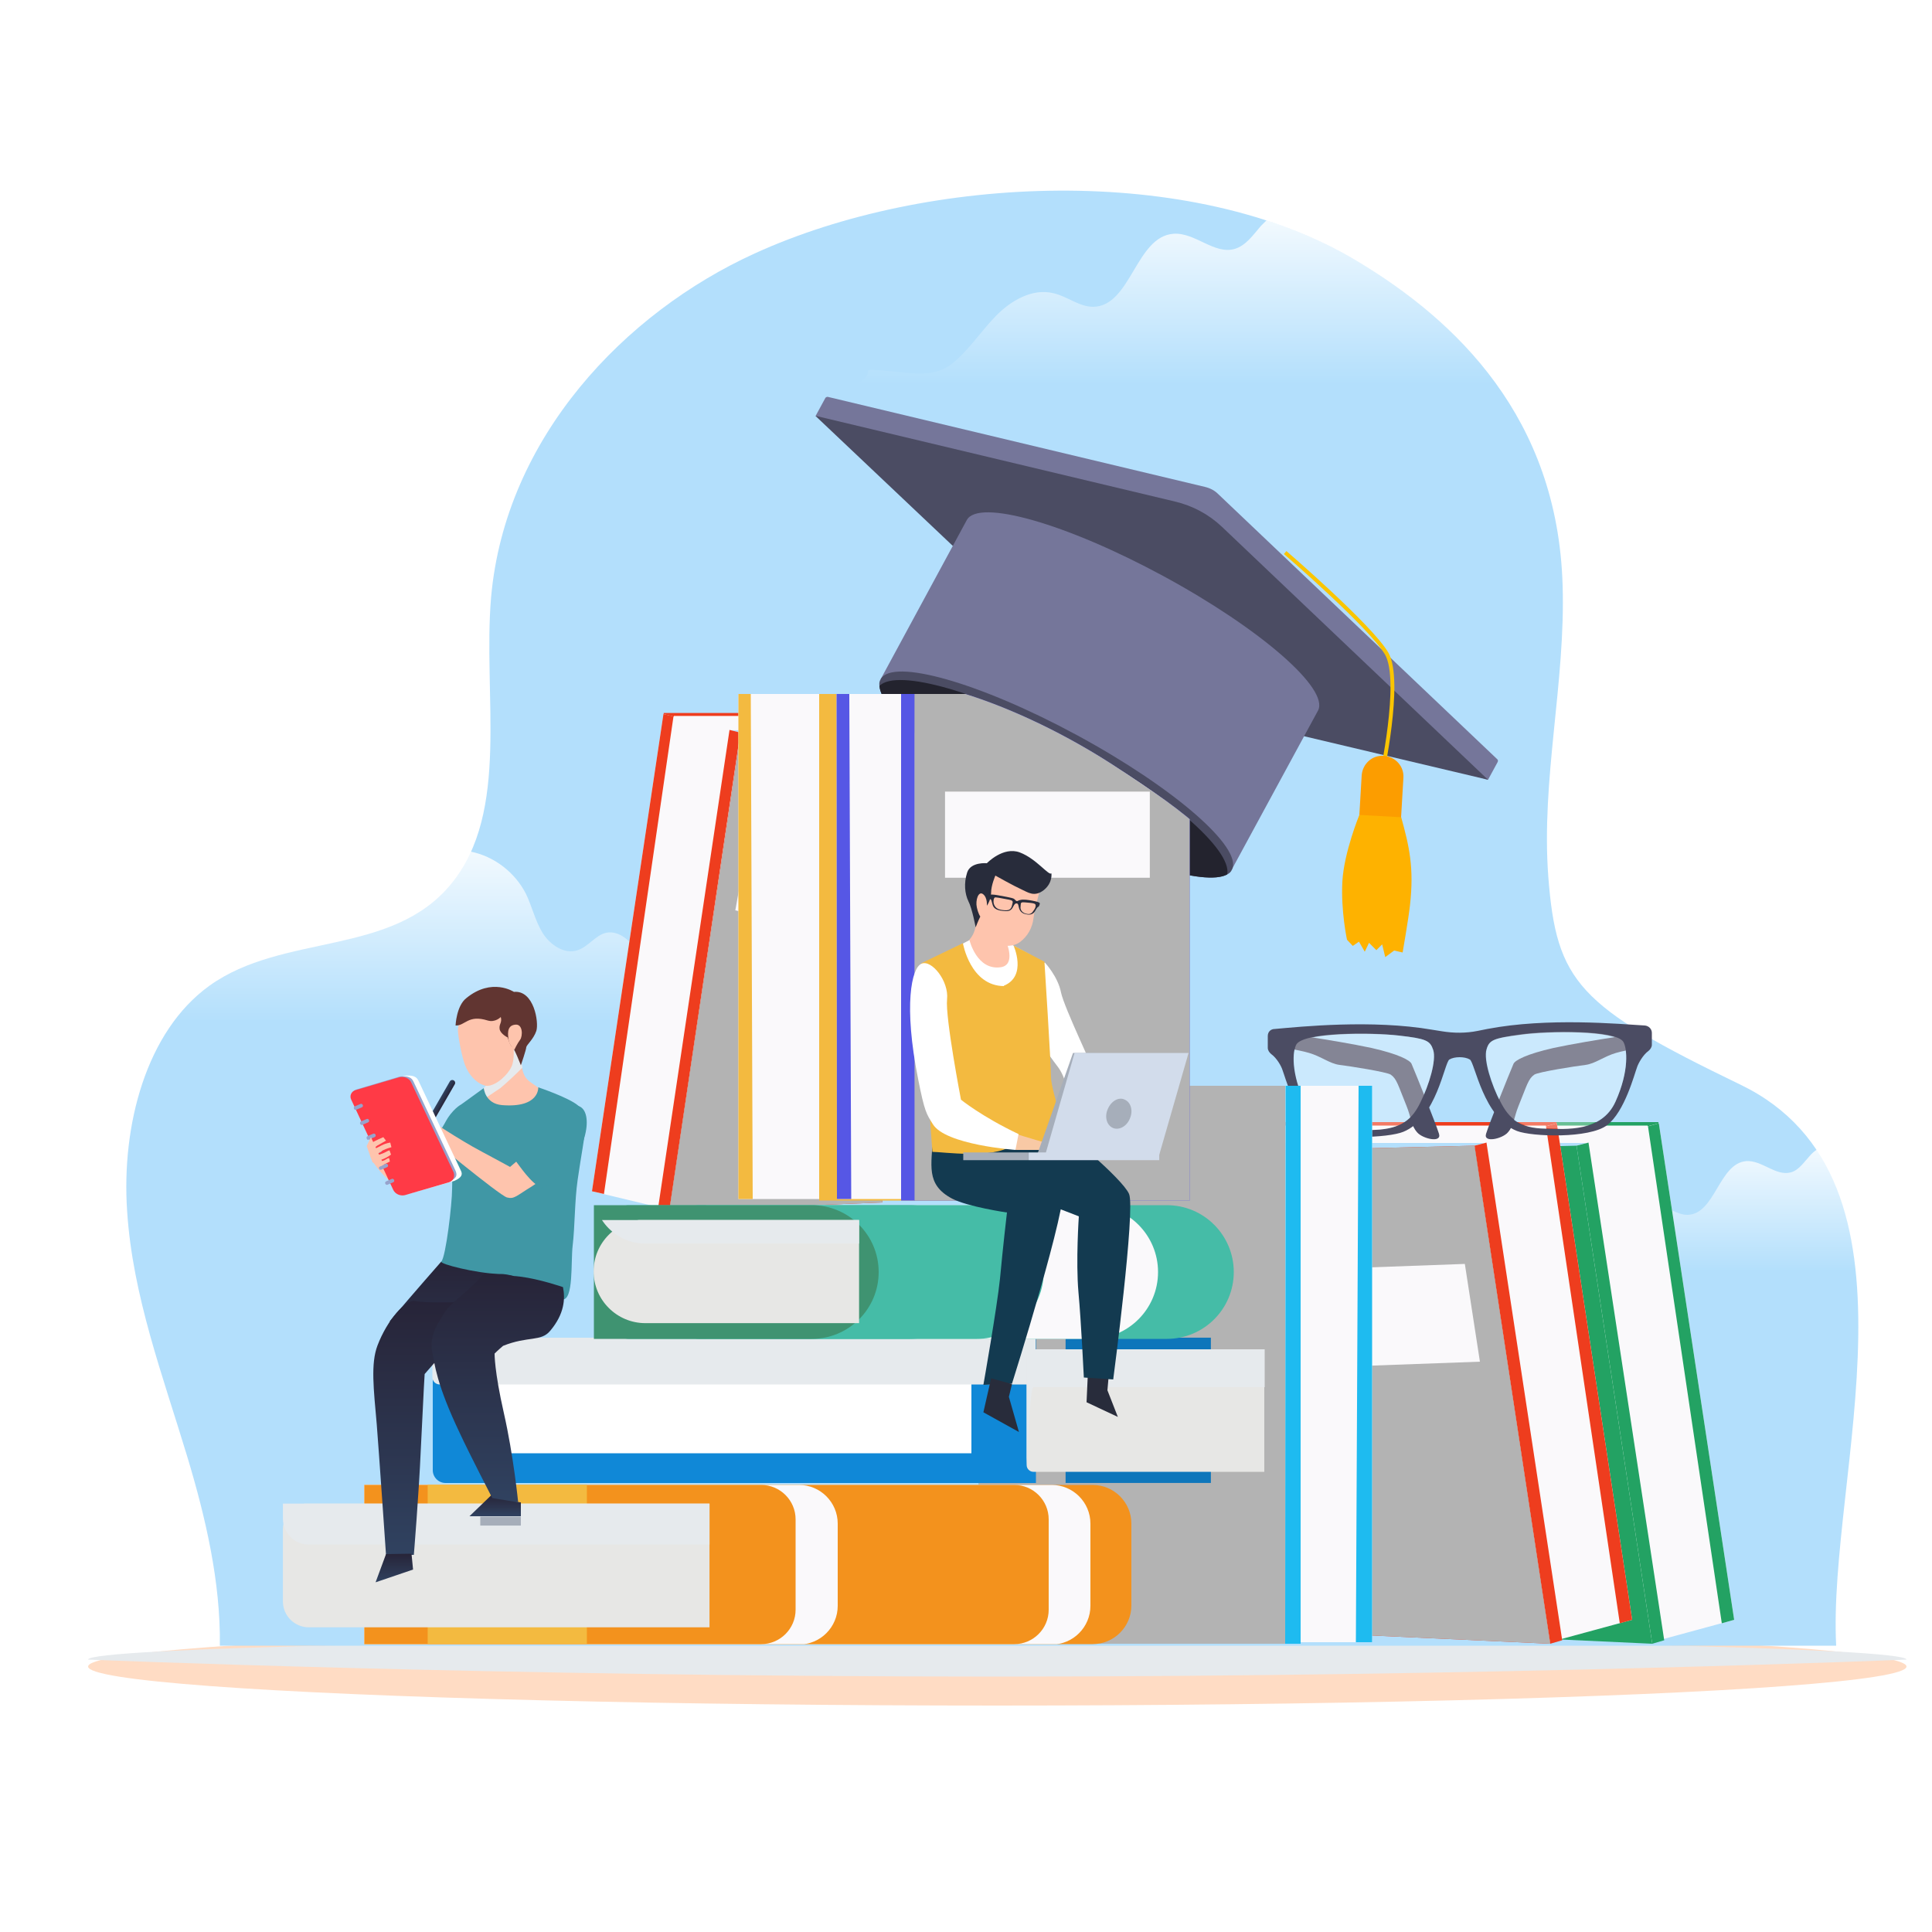 <?xml version="1.0" encoding="utf-8"?>
<!-- Generator: Adobe Illustrator 22.0.0, SVG Export Plug-In . SVG Version: 6.00 Build 0)  -->
<svg version="1.1" xmlns="http://www.w3.org/2000/svg" xmlns:xlink="http://www.w3.org/1999/xlink" x="0px" y="0px"
	 viewBox="0 0 500 500" style="enable-background:new 0 0 500 500;" xml:space="preserve">
<style type="text/css">
	.st0{fill:#FFFFFF;}
	.st1{fill:#FFDCC4;}
	.st2{fill:#E6EAED;}
	.st3{fill:#B3DFFC;}
	.st4{opacity:0.82;fill:url(#SVGID_1_);}
	.st5{opacity:0.82;fill:url(#SVGID_2_);}
	.st6{opacity:0.82;fill:url(#SVGID_3_);}
	.st7{fill:#23A263;}
	.st8{fill:#FAF9FB;}
	.st9{fill:#EE3D1E;}
	.st10{fill:#B3B3B3;}
	.st11{fill:#4B4C63;}
	.st12{opacity:0.32;fill:#FFFFFF;}
	.st13{fill:#1EBBF0;}
	.st14{clip-path:url(#SVGID_5_);fill:#F3921D;}
	.st15{clip-path:url(#SVGID_5_);fill:#FAF9FB;}
	.st16{clip-path:url(#SVGID_7_);fill:#F3BA40;}
	.st17{clip-path:url(#SVGID_9_);fill:#E7E7E5;}
	.st18{clip-path:url(#SVGID_9_);fill:#E6EAED;}
	.st19{fill:#1088D7;}
	.st20{clip-path:url(#SVGID_11_);fill:#0E76BB;}
	.st21{clip-path:url(#SVGID_13_);fill:#E7E7E5;}
	.st22{clip-path:url(#SVGID_13_);fill:#E6EAED;}
	.st23{fill:url(#SVGID_14_);}
	.st24{fill:#FEC4AD;}
	.st25{fill:#4097A5;}
	.st26{fill:url(#SVGID_15_);}
	.st27{fill:url(#SVGID_16_);}
	.st28{fill:url(#SVGID_17_);}
	.st29{fill:url(#SVGID_18_);}
	.st30{fill:url(#SVGID_19_);}
	.st31{fill:#97A3CC;}
	.st32{fill:#FF3A46;}
	.st33{fill:#A6AEBA;}
	.st34{fill:#613531;}
	.st35{fill:#F3BA40;}
	.st36{fill:#75769A;}
	.st37{fill:#23232E;}
	.st38{fill:#FEB200;}
	.st39{fill:none;stroke:#FAC500;stroke-miterlimit:10;}
	.st40{fill:#FC9D00;}
	.st41{clip-path:url(#SVGID_21_);}
	.st42{fill:#5657E5;}
	.st43{fill:#45BCA7;}
	.st44{clip-path:url(#SVGID_23_);fill:#3F9371;}
	.st45{clip-path:url(#SVGID_25_);fill:#E7E7E5;}
	.st46{clip-path:url(#SVGID_25_);fill:#E6EAED;}
	.st47{fill:#282C3B;}
	.st48{fill:#133A50;}
	.st49{fill:#F8C9A5;}
	.st50{fill:#D2DCEB;}
	.st51{display:none;}
	.st52{display:inline;}
	.st53{fill:#2A2A2A;}
</style>
<g id="BACKGROUND">
	<g>
		<rect class="st0" width="500" height="500"/>
		<g>
			<g>
				<ellipse class="st1" cx="258.1" cy="431.3" rx="235.3" ry="10.1"/>
				<path class="st2" d="M22.8,429.5c0,0,105.4,4.4,235.3,4.4s235.3-4.4,235.3-4.4c0-3-105.4-5.4-235.3-5.4S22.8,426.5,22.8,429.5z"
					/>
			</g>
			<g>
				<path class="st3" d="M56.9,425.8c0.2-16.4-3.7-33.1-8.4-48.7c-6.3-20.9-14.2-41.7-15.6-63.7c-1.5-22.1,4.9-46.5,21.3-58.3
					c19.1-13.7,47.2-7.5,62.6-26.4c15.3-18.7,8.1-48.7,10.3-74.2c3.7-41.3,34.6-73.6,68.2-88.9c44.6-20.4,113.2-23.6,155.8,1.9
					c25.9,15.5,52,40.6,53.3,83.9c0.8,25.2-5.6,50.3-3.7,75.5c2.1,27.3,7.7,33.5,49.7,53.8c50.6,24.4,22.5,101.5,24.8,145.2H56.9z"
					/>
				<g>
					<g>
						<linearGradient id="SVGID_1_" gradientUnits="userSpaceOnUse" x1="304.455" y1="99.47" x2="304.455" y2="57">
							<stop  offset="0" style="stop-color:#FFFFFF;stop-opacity:0"/>
							<stop  offset="0.141" style="stop-color:#FFFFFF;stop-opacity:0.141"/>
							<stop  offset="0.995" style="stop-color:#FFFFFF"/>
						</linearGradient>
						<path class="st4" d="M387.3,99.5H221.6c6.6-3.8-1.5-4.3,9.1-3.4c5.6,0.5,11.1,1.6,15.6-1.9c4.4-3.5,7.5-8.4,11.4-12.4
							c3.9-4,9.5-7.3,15-5.9c3.5,0.8,6.6,3.5,10.2,3.5c9.8-0.1,11-18.2,20.8-18.9c5.6-0.4,10.6,5.5,15.9,3.9
							c2.9-0.9,4.7-3.6,6.7-5.9c0.5-0.5,1-1,1.5-1.5c8.3,2.7,16.2,6.2,23.3,10.4C364.2,75.3,377.4,85.6,387.3,99.5z"/>
						<linearGradient id="SVGID_2_" gradientUnits="userSpaceOnUse" x1="435.945" y1="329.11" x2="435.945" y2="297.46">
							<stop  offset="0" style="stop-color:#FFFFFF;stop-opacity:0"/>
							<stop  offset="0.141" style="stop-color:#FFFFFF;stop-opacity:0.141"/>
							<stop  offset="0.995" style="stop-color:#FFFFFF"/>
						</linearGradient>
						<path class="st5" d="M480.3,329.1h-88.6c4.8-2.8-1.1-3.2,6.7-2.5c4.1,0.3,8.2,1.2,11.4-1.4c3.2-2.5,5.5-6.1,8.4-9.1
							c2.9-2.9,7-5.3,11-4.3c2.6,0.6,4.8,2.6,7.5,2.6c7.2-0.1,8.1-13.3,15.2-13.9c4.1-0.3,7.7,4,11.6,2.9c2.1-0.6,3.4-2.7,4.9-4.3
							c0.5-0.6,1.1-1.1,1.8-1.6C476.1,306.4,479.1,317.3,480.3,329.1z"/>
						<linearGradient id="SVGID_3_" gradientUnits="userSpaceOnUse" x1="128.1" y1="264.72" x2="128.1" y2="220.45">
							<stop  offset="0" style="stop-color:#FFFFFF;stop-opacity:0"/>
							<stop  offset="0.141" style="stop-color:#FFFFFF;stop-opacity:0.141"/>
							<stop  offset="0.995" style="stop-color:#FFFFFF"/>
						</linearGradient>
						<path class="st6" d="M211.1,264.7c-3.4-0.2-6.7-0.7-10.1-0.7H45.1c9.7-15.8,31.8-18.1,31.8-18.1c14.7-3.4,29.9-5.1,39.8-17.3
							c2.1-2.6,3.7-5.3,5.1-8.2c6.1,1.2,11.5,5.4,14.3,10.9c1.6,3.3,2.4,7,4.3,10.1c1.9,3.1,5.7,5.7,9.1,4.5
							c2.8-0.9,4.6-3.9,7.4-4.5c3.5-0.7,6.6,2.4,8.5,5.5c1.9,3.1,3.8,6.6,7.3,7.5c2.5,0.6,5-0.4,7.6-0.9
							C191.3,251.3,201.9,258.2,211.1,264.7z"/>
					</g>
				</g>
			</g>
		</g>
	</g>
</g>
<g id="OBJECTS">
	<g>
		<g>
			<rect x="355.9" y="290.4" class="st7" width="73.3" height="4.5"/>
			<rect x="353.1" y="291.3" class="st8" width="73.3" height="4.5"/>
			<polygon class="st8" points="408,296.5 427.1,425.1 448.8,419.2 429.3,290.7 			"/>
			<polygon class="st7" points="411.1,295.7 408,296.5 427.6,425.4 430.7,424.5 			"/>
			<polygon class="st7" points="426.5,291.5 445.6,420.1 448.8,419.2 429.3,290.7 			"/>
			<polygon class="st7" points="408,296.5 345.9,298 369.1,422.7 427.6,425.4 			"/>
			<polygon class="st8" points="362.7,354.1 358.9,328.8 405.5,327.1 409.4,352.4 			"/>
		</g>
		<g>
			<rect x="329.5" y="290.4" class="st9" width="73.3" height="4.5"/>
			<rect x="326.8" y="291.3" class="st8" width="73.3" height="4.5"/>
			<polygon class="st8" points="381.6,296.5 400.7,425.1 422.4,419.2 402.9,290.7 			"/>
			<polygon class="st9" points="384.7,295.7 381.6,296.5 401.2,425.4 404.3,424.5 			"/>
			<polygon class="st9" points="400.1,291.5 419.2,420.1 422.4,419.2 402.9,290.7 			"/>
			<polygon class="st9" points="381.6,296.5 319.5,298 342.7,422.7 401.2,425.4 			"/>
			<polygon class="st10" points="381.6,296.5 319.5,298 342.7,422.7 401.2,425.4 			"/>
			<polygon class="st8" points="336.3,354.1 332.5,328.8 379.1,327.1 383,352.4 			"/>
		</g>
		<g>
			<g>
				<path class="st11" d="M391.7,275.3c-1.2,2.8-6.3,15.5-7.1,18.1c-0.8,2.5,4.2,1.3,5.6-0.3c1.7-1.9,1.5-3.7,2.8-6.9
					c2.2-5.4,2.5-7,4.1-8.1c1.1-0.7,10.7-2.2,13.2-2.5c2.5-0.3,4.8-2.2,7.9-3.1c3-0.9,8.9-1.7,8.9-1.7l-0.3-3.7c0,0-14.8,2-24.7,4.1
					C395,272.8,392.1,274.4,391.7,275.3z"/>
			</g>
			<g>
				<path class="st11" d="M365.3,275.3c1.2,2.8,6.3,15.5,7.1,18.1c0.8,2.5-4.2,1.3-5.6-0.3c-1.7-1.9-1.5-3.7-2.8-6.9
					c-2.2-5.4-2.5-7-4.1-8.1c-1.1-0.7-10.7-2.2-13.2-2.5c-2.5-0.3-4.8-2.2-7.9-3.1c-3-0.9-8.9-1.7-8.9-1.7l0.3-3.7
					c0,0,14.8,2,24.7,4.1C362,272.8,364.9,274.4,365.3,275.3z"/>
			</g>
			<g>
				<path class="st11" d="M328.1,268.1l0,3.1c0,0.6,0.4,1.2,0.9,1.6c1.4,1,2.6,3.1,2.9,4.1c0.7,1.8,3.3,11.5,8,14.9
					c4.7,3.4,19.5,2.7,23.3,1.1c8.6-3.5,10.6-17.9,11.9-18.7c1.3-0.8,4-0.8,5.3,0c1.3,0.8,3.5,15.1,12.2,18.5
					c3.9,1.5,18.7,2,23.3-1.5c4.6-3.5,7.1-13.3,7.8-15.1c0.3-0.9,1.5-3.1,2.9-4.1c0.5-0.4,0.9-1,0.9-1.6l0-3.1c0-1-0.8-1.8-1.8-1.9
					c-6.7-0.4-25.2-2.1-40.8,0.9c-0.8,0.2-1.7,0.3-2.5,0.5c-3,0.6-6.1,0.6-9.2,0.1c-0.8-0.1-1.7-0.3-2.5-0.4
					c-15.6-2.7-34.1-0.8-40.8-0.2C328.8,266.3,328.1,267.1,328.1,268.1z M384.7,271.6c0.7-2.4,1.7-2.9,8.8-3.8
					c7.1-1,24.6-1.2,26.6,1.9c1,1.6,1.6,7.4-2,15.4c-3.6,8-12.9,7.1-18.1,7c-6.7-0.1-9.5-2.5-11.7-6.9
					C386,280.8,383.9,274.3,384.7,271.6z M335.5,270.3c1.9-3.1,19.4-3.1,26.5-2.3c7.1,0.8,8.1,1.3,8.9,3.7c0.9,2.7-1.1,9.2-3.3,13.6
					c-2.1,4.4-5,6.8-11.6,7.1c-5.2,0.2-14.5,1.2-18.2-6.8C334,277.7,334.5,271.9,335.5,270.3z"/>
				<path class="st12" d="M362,268c7.1,0.8,8.1,1.3,8.9,3.7c0.9,2.7-1.1,9.2-3.3,13.6c-2.1,4.4-5,6.8-11.6,7.1
					c-5.2,0.2-14.5,1.2-18.2-6.8c-3.7-7.9-3.2-13.8-2.3-15.3C337.4,267.1,354.9,267.1,362,268z"/>
				<path class="st12" d="M393.5,267.7c7.1-1,24.6-1.2,26.6,1.9c1,1.6,1.6,7.4-2,15.4c-3.6,8-12.9,7.1-18.1,7
					c-6.7-0.1-9.5-2.5-11.7-6.9c-2.2-4.4-4.3-10.9-3.5-13.6C385.4,269.2,386.4,268.7,393.5,267.7z"/>
			</g>
		</g>
		<g>
			<g>
				<g>
					<polygon class="st8" points="332.7,281 332,425 355.1,425 355.1,281 					"/>
					<polygon class="st13" points="336.6,281 332.7,281 332.6,425.4 336.6,425.4 					"/>
					<polygon class="st13" points="351.6,281 350.9,425 355.1,425 355.1,281 					"/>
					<rect x="253.3" y="281" class="st13" width="79.3" height="144.4"/>
					<rect x="253.3" y="281" class="st10" width="79.3" height="144.4"/>
					
						<rect x="234.1" y="325.4" transform="matrix(-1.836970e-16 1 -1 -1.836970e-16 648.614 61.22)" class="st10" width="119.1" height="59.1"/>
				</g>
			</g>
		</g>
	</g>
	<g>
		<g>
			<defs>
				<path id="SVGID_4_" d="M94.3,425.5v-41.2h188.5c5.5,0,10,4.5,10,10v21.2c0,5.5-4.5,10-10,10H94.3z"/>
			</defs>
			<clipPath id="SVGID_5_">
				<use xlink:href="#SVGID_4_"  style="overflow:visible;"/>
			</clipPath>
			<path class="st14" d="M94.3,425.5v-41.2h190.7c4.4,0,7.9,3.5,7.9,7.9v25.4c0,4.4-3.5,7.9-7.9,7.9H94.3z"/>
			<path class="st15" d="M83.6,425.5v-41.2h188.6c5.5,0,10,4.5,10,10v21.3c0,5.5-4.5,10-10,10H83.6z"/>
			<path class="st14" d="M72.9,425.5v-41.2h189.6c4.9,0,8.9,4,8.9,8.9v23.4c0,4.9-4,8.9-8.9,8.9H72.9z"/>
			<path class="st15" d="M44.8,425.5v-41.2h162c5.5,0,10,4.5,10,10v21.3c0,5.5-4.5,10-10,10H44.8z"/>
			<path class="st14" d="M34,425.5v-41.2h163c4.9,0,8.9,4,8.9,8.9v23.4c0,4.9-4,8.9-8.9,8.9H34z"/>
		</g>
		<g>
			<defs>
				<path id="SVGID_6_" d="M73.3,425.5v-41.2h106c5.5,0,10,4.5,10,10v21.2c0,5.5-4.5,10-10,10H73.3z"/>
			</defs>
			<clipPath id="SVGID_7_">
				<use xlink:href="#SVGID_6_"  style="overflow:visible;"/>
			</clipPath>
			
				<rect x="110.7" y="346.9" transform="matrix(-1.836970e-16 1 -1 -1.836970e-16 536.182 273.549)" class="st16" width="41.2" height="116"/>
		</g>
		<g>
			<defs>
				<path id="SVGID_8_" d="M73.3,389.1h103.7c3.7,0,6.7,3,6.7,6.7v18.7c0,3.7-3,6.7-6.7,6.7H73.3V389.1z"/>
			</defs>
			<clipPath id="SVGID_9_">
				<use xlink:href="#SVGID_8_"  style="overflow:visible;"/>
			</clipPath>
			
				<rect x="73.3" y="389.1" transform="matrix(-1 -1.224647e-16 1.224647e-16 -1 256.919 810.248)" class="st17" width="110.4" height="32"/>
			
				<rect x="73.3" y="389.1" transform="matrix(-1 -1.224647e-16 1.224647e-16 -1 256.919 788.833)" class="st18" width="110.4" height="10.6"/>
		</g>
	</g>
	<g>
		<path class="st19" d="M268.1,383.8H115.3c-1.8,0-3.3-1.5-3.3-3.3v-31c0-1.8,1.5-3.3,3.3-3.3h152.8V383.8z"/>
		<path class="st0" d="M251.4,376.1H130.8c-1.2,0-2.2-1-2.2-2.2v-15.9c0-1.2,1-2.2,2.2-2.2h120.6V376.1z"/>
		<path class="st2" d="M268.1,358.3H113.8c-1,0-1.9-0.8-1.9-1.9v-8.3c0-1,0.8-1.9,1.9-1.9h154.2V358.3z"/>
		<g>
			<defs>
				<path id="SVGID_10_" d="M327.2,383.8v-37.6h-61.8c-2,0-3.6,1.6-3.6,3.6v30.4c0,2,1.6,3.6,3.6,3.6H327.2z"/>
			</defs>
			<clipPath id="SVGID_11_">
				<use xlink:href="#SVGID_10_"  style="overflow:visible;"/>
			</clipPath>
			
				<rect x="275.7" y="332.3" transform="matrix(-1.836970e-16 1 -1 -1.836970e-16 659.574 70.493)" class="st20" width="37.6" height="65.4"/>
		</g>
		<g>
			<defs>
				<path id="SVGID_12_" d="M327.3,349.2h-59.9c-0.9,0-1.7,0.8-1.7,1.7v28.3c0,0.9,0.8,1.7,1.7,1.7h59.9V349.2z"/>
			</defs>
			<clipPath id="SVGID_13_">
				<use xlink:href="#SVGID_12_"  style="overflow:visible;"/>
			</clipPath>
			<rect x="265.7" y="349.2" class="st21" width="61.5" height="31.7"/>
			<path class="st22" d="M327.3,349.2h-59.9c-0.9,0-1.7,0.8-1.7,1.7v28.3c0,0.9,0.8-20.2,1.7-20.2h59.9V349.2z"/>
		</g>
	</g>
	<g>
		
			<linearGradient id="SVGID_14_" gradientUnits="userSpaceOnUse" x1="398.381" y1="326.521" x2="398.381" y2="369.471" gradientTransform="matrix(-1 0 0 1 516.205 0)">
			<stop  offset="0" style="stop-color:#272438"/>
			<stop  offset="1" style="stop-color:#304260"/>
		</linearGradient>
		<path class="st23" d="M114.2,326.5c0,0-7.4,8.4-13.3,15.4l3.2,27.6c0,0,0.5-12,9.3-18.2c8.8-6.2,21.4-23.7,21.4-23.7L114.2,326.5z
			"/>
		<path class="st24" d="M115.6,302.4c0,0-6.9,3.8-8.3,4.3c-1.4,0.4-3,1-4.9,0c-1.9-1-6-5.2-6.7-7.9l3.9-2.1l6.1,5.3l7.2-3.6
			L115.6,302.4z"/>
		<path class="st25" d="M127.3,289l-7.9-3.2c0,0-2.4,1.2-4.3,4.9c-2,3.7-5.6,7.6-5.6,7.6l6.5,7.6c0,0,4.5-4.6,6.8-8.6
			C125,293.5,127.3,289,127.3,289z"/>
		
			<linearGradient id="SVGID_15_" gradientUnits="userSpaceOnUse" x1="402.274" y1="277.114" x2="403.733" y2="277.114" gradientTransform="matrix(-0.866 -0.5 -0.5 0.866 600.669 248.684)">
			<stop  offset="0" style="stop-color:#272438"/>
			<stop  offset="1" style="stop-color:#304260"/>
		</linearGradient>
		<path class="st26" d="M108.1,294.3l1.3,0.7l8.3-14.4c0.2-0.3,0.1-0.8-0.3-1l0,0c-0.3-0.2-0.8-0.1-1,0.3L108.1,294.3z"/>
		<path class="st24" d="M134.2,270.5c0,0,0.5,3.9,0.9,5.9c0.4,2,1.1,2.7,1.6,3.2c0.5,0.5,6,4.2,6,4.2s-12,22.3-15.4,10.7
			c-1.1-3.7-5.5-9.7-5.5-9.7s4.2-3.3,4.8-4.9c0.6-1.7,1-6.4,1-6.4L134.2,270.5z"/>
		<path class="st2" d="M129.5,281.6c-0.6,0.4-1.2,0.8-1.8,1.2c-1,0.7-2.1,1.4-3.1,2c-0.6,0.4-1.3,0.7-1.9,1.1
			c-0.5-0.8-0.9-1.3-0.9-1.3s4.2-3.3,4.8-4.9c0.6-1.7,1-6.4,1-6.4l6.7-2.9c0,0,0.5,3.9,0.9,5.9c0,0,0,0,0,0
			C133.3,278.2,131.5,279.9,129.5,281.6z"/>
		<g>
			
				<linearGradient id="SVGID_16_" gradientUnits="userSpaceOnUse" x1="404.863" y1="336.629" x2="404.863" y2="402.312" gradientTransform="matrix(-1 0 0 1 516.205 0)">
				<stop  offset="0" style="stop-color:#272438"/>
				<stop  offset="1" style="stop-color:#304260"/>
			</linearGradient>
			<path class="st27" d="M107.4,336.7c-2.4-0.5-7.2,4.9-9.7,11.5c-1.8,4.7-1,11.3-0.2,20.4c0.5,6.2,2.4,33.8,2.4,33.8h7.2
				c0,0,1.3-15.7,1.8-27.2c0.8-16.9,1-19.6,1-19.6l16.4-18.8C126.1,336.7,111.1,337.5,107.4,336.7z"/>
			<path class="st25" d="M129.1,329.7c-6-0.2-15.4-2.6-14.9-3.2c1.2-1.2,2.8-15.1,2.8-18.7c0.1-10.1,2.4-22,2.4-22l5.8-4.2
				c0,0,0.3,4,4.7,4.4c9.8,0.8,9.4-4.6,9.4-4.6s7.8,2.6,10.3,4.7c3.3,2.7,1.8,6-0.1,19.2c-0.8,5.5-0.7,12.1-1.3,17.1
				c-0.5,4.1,0.3,14.2-2.7,13.9C140.6,334.4,134.7,329.5,129.1,329.7z"/>
			
				<linearGradient id="SVGID_17_" gradientUnits="userSpaceOnUse" x1="388.089" y1="386.844" x2="388.089" y2="392.444" gradientTransform="matrix(-1 0 0 1 516.205 0)">
				<stop  offset="0" style="stop-color:#272438"/>
				<stop  offset="1" style="stop-color:#304260"/>
			</linearGradient>
			<path class="st28" d="M127.2,386.9c1.3-0.3,3.8,0.3,5,1.1c1.2,0.8,2.6,0.8,2.6,0.8v3.6h-13.3L127.2,386.9z"/>
			
				<linearGradient id="SVGID_18_" gradientUnits="userSpaceOnUse" x1="414.135" y1="402.06" x2="414.135" y2="409.547" gradientTransform="matrix(-1 0 0 1 516.205 0)">
				<stop  offset="0" style="stop-color:#272438"/>
				<stop  offset="1" style="stop-color:#304260"/>
			</linearGradient>
			<polygon class="st29" points="99.9,402.2 106.5,402.1 106.9,406.2 97.2,409.5 			"/>
		</g>
		<path class="st24" d="M147.4,299.6c0,0-6.9,5.6-9.7,7.4c-4.1,2.5-4.6,3.4-6.5,2.9c-1.9-0.5-21.5-16.7-21.5-16.7l1-3.7
			c0,0,8.2,5.5,13.9,8.5c3.2,1.7,7.4,4,7.4,4l7.3-6.2L147.4,299.6z"/>
		<path class="st25" d="M132.9,299.7c0,0,10-9.8,11.3-11c6.6-6.2,9.6-0.2,6.3,7.8c-1,2.5-5.4,8.4-10.1,11
			C137.5,306.5,134.4,301.6,132.9,299.7z"/>
		
			<linearGradient id="SVGID_19_" gradientUnits="userSpaceOnUse" x1="387.308" y1="329.607" x2="387.308" y2="388.857" gradientTransform="matrix(-1 0 0 1 516.205 0)">
			<stop  offset="0" style="stop-color:#272438"/>
			<stop  offset="1" style="stop-color:#304260"/>
		</linearGradient>
		<path class="st30" d="M114.3,341c1.9-4,6-5.7,11-11.4c0,0,3.5,0.1,9.4,0.8c4.9,0.6,11,2.7,11,2.7c0.6,3,0.4,6.9-3.3,11.3
			c-2.4,2.9-5.7,1.3-12.2,3.9c-1.3,1.1-2.2,2-2.2,2s-0.1,4.4,2.4,15.4c2.5,11,3.7,23.1,3.7,23.1l-6.7-1.1c0,0-6.1-11.8-8.4-16.8
			c-6.1-12.8-6.5-17.8-7.2-21.4C111.3,346.3,112.6,343.4,114.3,341z"/>
		<g>
			<path id="XMLID_1_" class="st0" d="M117.6,305.6l-11.2,3.2c-1.2,0.3-2.5-0.3-3-1.3l-10.9-23.3c-0.5-1,0-2.2,1.2-2.5l11.1-3.3
				c2-0.2,3,0.2,3.5,1.3l10.9,23.1C119.8,303.9,119.6,304.7,117.6,305.6z"/>
			<path id="XMLID_4_" class="st31" d="M116.3,305.8l-11.2,3.2c-1.2,0.3-2.5-0.3-3-1.3l-10.9-23.3c-0.5-1,0-2.2,1.2-2.5l11.1-3.3
				c2-0.2,3,0.2,3.5,1.3l10.9,23.1C118.4,304.2,118.2,304.9,116.3,305.8z"/>
			<path id="XMLID_3_" class="st32" d="M116.1,306l-11.3,3.3c-1.2,0.3-2.5-0.3-3-1.3l-10.9-23.4c-0.5-1,0-2.2,1.2-2.5l11.2-3.3
				c1.2-0.3,2.6,0.2,3.1,1.3l11,23.3C117.8,304.5,117.3,305.7,116.1,306z"/>
			<g>
				<path class="st31" d="M92.2,287.2l1.4-0.6c0.3-0.1,0.4-0.4,0.3-0.6l0,0c-0.1-0.3-0.4-0.4-0.6-0.3l-1.4,0.6
					c-0.3,0.1-0.4,0.4-0.3,0.6l0,0C91.7,287.2,92,287.3,92.2,287.2z"/>
				<path class="st31" d="M93.8,291.1l1.4-0.6c0.3-0.1,0.4-0.4,0.3-0.6l0,0c-0.1-0.3-0.4-0.4-0.6-0.3l-1.4,0.6
					c-0.3,0.1-0.4,0.4-0.3,0.6l0,0C93.3,291.1,93.6,291.2,93.8,291.1z"/>
				<path class="st31" d="M95.5,294.9l1.4-0.6c0.3-0.1,0.4-0.4,0.3-0.6l0,0c-0.1-0.3-0.4-0.4-0.6-0.3l-1.4,0.6
					c-0.3,0.1-0.4,0.4-0.3,0.6l0,0C94.9,294.9,95.2,295.1,95.5,294.9z"/>
				<path class="st31" d="M97.1,298.8l1.4-0.6c0.3-0.1,0.4-0.4,0.3-0.6l0,0c-0.1-0.3-0.4-0.4-0.6-0.3l-1.4,0.6
					c-0.3,0.1-0.4,0.4-0.3,0.6l0,0C96.5,298.8,96.8,298.9,97.1,298.8z"/>
				<path class="st31" d="M98.7,302.7l1.4-0.6c0.3-0.1,0.4-0.4,0.3-0.6l0,0c-0.1-0.3-0.4-0.4-0.6-0.3l-1.4,0.6
					c-0.3,0.1-0.4,0.4-0.3,0.6l0,0C98.1,302.7,98.4,302.8,98.7,302.7z"/>
				<path class="st31" d="M100.3,306.6l1.4-0.6c0.3-0.1,0.4-0.4,0.3-0.6l0,0c-0.1-0.3-0.4-0.4-0.6-0.3l-1.4,0.6
					c-0.3,0.1-0.4,0.4-0.3,0.6l0,0C99.8,306.6,100.1,306.7,100.3,306.6z"/>
			</g>
		</g>
		<g>
			<path class="st24" d="M97,299c-0.2-0.5-0.4-0.9-0.6-1.4c0.7-0.3,1.8-0.9,2.4-1.2c1.2-0.6,2.2-0.7,2.2-0.7l0.3,1.2
				c0,0-1.2,0.3-2.2,0.8C98.5,298.1,97.6,298.6,97,299z"/>
			<path class="st24" d="M96.4,297.4c-0.2-0.5-0.4-1-0.6-1.4c1.4-0.9,3.4-1.7,3.4-1.7l0.7,0.9c0,0-1.6,0.9-2.3,1.3
				C97.2,296.8,96.8,297.2,96.4,297.4z"/>
			<path class="st24" d="M97.7,300.5c-0.2-0.4-0.4-0.9-0.6-1.3c0.8-0.3,2.1-0.7,2.6-1c0.7-0.4,1.1-0.5,1.1-0.5l0.4,1.1
				c0,0-1,0.8-2.4,1.3C98.4,300.2,98,300.3,97.7,300.5z"/>
			<path class="st24" d="M97.8,300.7c0.7-0.1,1.6-0.3,2-0.6c0.6-0.4,0.9-0.4,0.9-0.4l0.2,0.9c0,0-1.2,0.6-2.6,1.3
				C98.1,301.5,98,301.1,97.8,300.7z"/>
			<polygon class="st24" points="99.3,301.4 98.3,301.9 96.4,300.8 94.9,296.6 96,294.3 			"/>
		</g>
		
			<rect x="124.2" y="392.4" transform="matrix(-1 -1.224647e-16 1.224647e-16 -1 258.997 787.218)" class="st33" width="10.5" height="2.3"/>
		<path class="st24" d="M118.5,266.6c0.1,2.2,1.1,7,1.8,8.9c1,2.7,2.9,4.7,5,5.4c2.1,0.7,5.3-1.9,6.6-4c1.4-2,1-4.6,1-7.1
			c0-2.5-1-4.9-1-4.9s0.2-4.1-2.1-5.3C121.1,255.2,118.5,264.5,118.5,266.6z"/>
		<path class="st34" d="M117.9,265.4c2.5,0.1,3.2-2.9,8.3-1.3c2,0.6,3.4-0.9,3.4-0.9c0.4,1.5-0.5,1.8-0.3,3.1
			c0.2,1.3,2.1,2.2,2.1,2.2s0.5,2,1.2,2.5c0.6,0.5,2.2,4.7,2.2,4.7s1.4-4.1,1.4-4.7c0.1-0.6,1.9-2.1,2.6-4.2
			c0.7-2.2-0.6-10.6-5.8-10.1c0,0-5.7-3.8-12.3,1.6C118.1,260.3,117.9,265.4,117.9,265.4z"/>
		<path class="st24" d="M131.6,269c-0.1-1-0.6-3.5,1.6-3.8c2.2-0.4,2.1,3,1.4,3.9c-0.7,0.9-1.5,2.6-1.5,2.6S131.7,270.4,131.6,269z"
			/>
	</g>
	<g>
		<g>
			
				<rect x="171.8" y="184.6" transform="matrix(-1 -1.224647e-16 1.224647e-16 -1 412.461 372.819)" class="st9" width="68.9" height="3.7"/>
			
				<rect x="174.3" y="185.3" transform="matrix(-1 -1.224647e-16 1.224647e-16 -1 417.592 374.285)" class="st8" width="68.9" height="3.7"/>
			<polygon class="st8" points="191.6,189.6 173.7,313.2 153.2,308.3 171.7,184.8 			"/>
			<polygon class="st9" points="188.8,188.9 191.6,189.6 173.2,313.4 170.3,312.7 			"/>
			<polygon class="st9" points="174.3,185.4 156.3,309 153.2,308.3 171.7,184.8 			"/>
			<polygon class="st9" points="191.7,189.6 250,190.8 228.3,311.2 173.2,313.4 			"/>
			<polygon class="st10" points="191.7,189.6 250,190.8 228.3,311.2 173.2,313.4 			"/>
			<polygon class="st8" points="233.6,246 237.2,225.2 194,214.8 190.3,235.6 			"/>
		</g>
		<g>
			<polygon class="st8" points="215.6,179.6 216.1,310.3 191.1,310.3 191.1,179.6 			"/>
			<polygon class="st35" points="212,179.6 215.6,179.6 215.6,310.7 212,310.7 			"/>
			<polygon class="st35" points="194.3,179.6 194.8,310.3 191.1,310.3 191.1,179.6 			"/>
			
				<rect x="215.6" y="179.5" transform="matrix(-1 -1.224647e-16 1.224647e-16 -1 502.394 490.203)" class="st35" width="71.2" height="131.1"/>
			
				<rect x="238.8" y="189.5" transform="matrix(-1.836970e-16 1 -1 -1.836970e-16 465.924 -33.991)" class="st8" width="22.3" height="53"/>
		</g>
		<g>
			<path class="st36" d="M315.2,127.8l72.3,68.7c0.2,0.2,0.2,0.4,0.1,0.7l-2.5,4.6l-96.7-28.5c0,0,0,0,0,0l-77.3-65.7l2.5-4.6
				c0.1-0.2,0.4-0.3,0.6-0.3l97.6,23.3C313.1,126.3,314.3,126.9,315.2,127.8z"/>
			<path class="st11" d="M316.2,136.3l68.9,65.5l-99.3-23.5c-0.1,0-0.1-0.1-0.2-0.1l-74.6-70.6l93.1,22.2
				C308.7,130.9,312.8,133.1,316.2,136.3z"/>
			<g>
				<path class="st36" d="M301.1,149.1c25.1,13.6,43,29.2,40,34.8L318.8,225l-90.9-49.2l22.3-41.2C253.2,129,276,135.5,301.1,149.1z
					"/>
				<path class="st11" d="M227.9,175.8c-0.3,0.5-0.4,1-0.3,1.7c0.4,6.6,17.3,20.7,40.3,33.1c22.9,12.4,43.9,18.9,49.7,15.7
					c0.6-0.3,1-0.7,1.2-1.2c3-5.6-14.9-21.2-40-34.8C253.7,176.7,230.9,170.2,227.9,175.8z"/>
				<path class="st37" d="M227.6,177.5c0.4,6.6,17.3,20.7,40.3,33.1c22.9,12.4,43.9,18.9,49.7,15.7c1.3-6.4-15.8-21.3-39.7-34.2
					C254,179.1,232.2,172.9,227.6,177.5z"/>
			</g>
			<g>
				<path class="st38" d="M351.8,210.9c0,0-4,9.7-4.4,17.3c-0.4,7.6,1.2,15,1.2,15l1.5,1.6l1.6-1.1l1.5,2.6l1.1-2.3l1.9,1.9l1.5-1.5
					l0.8,3.3l2.3-1.7l2.2,0.5c0,0,1.5-8.6,1.9-12.2c1.1-9.8-0.2-15.3-2.3-22.9C358.8,197.9,351.8,210.9,351.8,210.9z"/>
				<path class="st39" d="M332.6,143c0,0,22.2,19.1,26.3,26.2c4,7.1-1.5,32.2-1.5,32.2"/>
				<path class="st40" d="M362.6,211.5l-10.8-0.6l0.6-10.2c0.2-3,2.7-5.3,5.7-5.1l0,0c3,0.2,5.3,2.7,5.1,5.7L362.6,211.5z"/>
			</g>
			<g>
				<defs>
					<path id="SVGID_20_" d="M227.6,177.5c4.2-4.2,31.6,2,59.9,20.1c22.1,14.1,31.4,22.8,30.1,28.7c-1.9,1.1,1.6,6.5-3.4,5.4
						l4.9,81.7H211V179L227.6,177.5z"/>
				</defs>
				<clipPath id="SVGID_21_">
					<use xlink:href="#SVGID_20_"  style="overflow:visible;"/>
				</clipPath>
				<g class="st41">
					<polygon class="st8" points="236.7,179.6 237.3,310.3 216.6,310.3 216.5,179.6 					"/>
					<polygon class="st42" points="233.2,179.6 236.7,179.6 236.8,310.7 233.2,310.7 					"/>
					<polygon class="st42" points="219.8,179.6 220.3,310.3 216.6,310.3 216.5,179.6 					"/>
					
						<rect x="236.8" y="179.5" transform="matrix(-1 -1.224647e-16 1.224647e-16 -1 544.688 490.203)" class="st42" width="71.2" height="131.1"/>
					
						<rect x="236.8" y="179.5" transform="matrix(-1 -1.224647e-16 1.224647e-16 -1 544.688 490.203)" class="st10" width="71.2" height="131.1"/>
					
						<rect x="260" y="189.5" transform="matrix(-1.836970e-16 1 -1 -1.836970e-16 487.071 -55.138)" class="st8" width="22.3" height="53"/>
				</g>
			</g>
		</g>
	</g>
	<g>
		<g>
			<path class="st43" d="M199.2,346.5v-34.6H302c9.6,0,17.3,7.8,17.3,17.3v0c0,9.6-7.8,17.3-17.3,17.3H199.2z"/>
			<path class="st8" d="M179.7,343v-27.6c0-1.9,1.6-3.5,3.5-3.5h99.2c9.6,0,17.3,7.8,17.3,17.3v0c0,9.6-7.8,17.3-17.3,17.3h-99.2
				C181.3,346.5,179.7,345,179.7,343z"/>
			<path class="st43" d="M177.3,343v-27.6c0-1.9,1.6-3.5,3.5-3.5h72c9.6,0,17.3,7.8,17.3,17.3l0,0c0,9.6-7.8,17.3-17.3,17.3h-72
				C178.8,346.5,177.3,345,177.3,343z"/>
			<path class="st43" d="M159.2,343v-27.6c0-1.9,1.6-3.5,3.5-3.5h72.8c9.1,0,16.4,7.4,16.4,16.4v1.8c0,9.1-7.4,16.4-16.4,16.4h-72.8
				C160.8,346.5,159.2,345,159.2,343z"/>
		</g>
		<g>
			<defs>
				<path id="SVGID_22_" d="M153.7,346.5v-34.6h56.4c9.6,0,17.3,7.8,17.3,17.3v0c0,9.6-7.8,17.3-17.3,17.3H153.7z"/>
			</defs>
			<clipPath id="SVGID_23_">
				<use xlink:href="#SVGID_22_"  style="overflow:visible;"/>
			</clipPath>
			<path class="st44" d="M153.7,346.5v-34.6h56.4c9.6,0,17.3,7.8,17.3,17.3v0c0,9.6-7.8,17.3-17.3,17.3H153.7z"/>
		</g>
		<g>
			<defs>
				<path id="SVGID_24_" d="M153.6,315.8h55.3c7.4,0,13.4,6,13.4,13.4l0,0c0,7.4-6,13.4-13.4,13.4h-55.3V315.8z"/>
			</defs>
			<clipPath id="SVGID_25_">
				<use xlink:href="#SVGID_24_"  style="overflow:visible;"/>
			</clipPath>
			
				<rect x="153.6" y="315.8" transform="matrix(-1 -1.224647e-16 1.224647e-16 -1 375.927 658.23)" class="st45" width="68.7" height="26.7"/>
			
				<rect x="153.6" y="315.8" transform="matrix(-1 -1.224647e-16 1.224647e-16 -1 375.927 637.641)" class="st46" width="68.7" height="6.1"/>
		</g>
	</g>
	<g>
		<g>
			<path class="st0" d="M265.8,252.9c0.8-1.3,4.6-3.8,4.6-3.8s3.4,3.6,4.2,7.8c0.9,4.1,8.7,20.2,9,21.6c0.3,1.4-0.5,7.1-0.5,7.1
				l-6.7-2.3c0,0-0.4-4.3-2.7-7.3c-2.3-3-7.9-10.6-8.7-15.8S263.9,256,265.8,252.9z"/>
			<path class="st24" d="M252.7,236.7c0,0,0.1,0.6-0.2,2.7c-0.2,2.1-1.2,3.3-1.7,3.9c-0.5,0.7-4.1,2.4-4.9,2.9
				c0,0,8.1,10.5,13.9,10.3c11.1-0.5,5.4-10.1,5.4-10.1s-3.6-1.5-4.9-2.6c-0.8-0.6-1.1-4.3-1.1-4.3L252.7,236.7z"/>
			<path class="st0" d="M260.4,243.7c0,0,2.6,5.9-1.3,6.6c-6.3,1-8.2-7-8.2-7l-6.9,3.6l9.2,14.3L267,254l-0.3-6.9L260.4,243.7z"/>
			<g>
				<polygon class="st47" points="287,355.3 286.6,359.8 289.3,366.7 281.2,362.9 281.5,356.3 				"/>
				<path class="st48" d="M274.9,292.2c0,0,15.6,12.8,17.3,16.8c1.7,4-4.1,48-4.1,48l-7.6-0.5c0,0-0.7-14.5-1.4-22.1
					c-0.7-8,0.1-19.6,0.1-19.6s-8.8-3.6-13.2-4.6c-18-4.3-14.3-15.6-14-22.8L274.9,292.2z"/>
			</g>
			<g>
				<path class="st48" d="M261.3,294.2c0,0,12.1,8.7,13.8,12.6c1.7,4-13.2,51.3-13.2,51.3l-7.4,0.3c0,0,3.5-19.8,4.3-27.5
					c0.7-7.7,1.8-17.1,1.8-17.1s-10.2-1.5-14.2-3.6c-7-3.7-5.2-8.8-5-16H261.3z"/>
				<polygon class="st47" points="261.9,358.2 261.1,361.5 263.7,370.6 254.5,365.5 256.5,356.7 				"/>
			</g>
			<path class="st35" d="M249.2,244.1c0,0,1.9,11.1,10.7,11.1c0,0,3.7,25.9,3.4,28.8c-0.3,2.9,0.5,11.1-1.5,12.5
				c-4.9,3.5-17.9,1.6-20.5,1.6c0,0-0.9-11.9-1.2-19c-0.3-7.1,2.7-16.6,2.4-20.1c-0.3-3.5-4.1-9.7-4.1-9.7L249.2,244.1z"/>
			<path class="st35" d="M262.3,244.7c0,0,3.6,7.9-2.5,10.4c0,0,0.4,37.5,2.6,40.2c2.3,2.7,13.4,0.7,14,1c0.6,0.3-4.4-14-4.4-17.5
				s-1.7-29.9-1.7-29.9L262.3,244.7z"/>
			<path class="st24" d="M269.3,229c-0.1,1.8-1.5,5.7-1.8,8.4c-0.3,2.8-1.6,4.9-3.4,6.3c-1.8,1.4-4.4,1.3-5.8,0.5
				c-1.4-0.8-4.3-1.9-5.8-7.2c-1.5-5.3-0.1-9.9-0.1-9.9l8.6-1.6L269.3,229z"/>
			<path class="st47" d="M270.2,230.3c-2.5,2-4.2,0.6-5.8-0.1c-2-0.9-6.8-3.6-6.8-3.6s-1.1,2.5-1.1,4.4c0,1.9-1.1,3.4-1.1,3.4
				s0.2-2.1-1-3c-1.2-0.9-2,1.6-1.6,3.4c0.4,1.8,0.9,2.4,0.9,2.4s-0.6,1.2-1.2,2.8c0,0-0.9-4.9-1.9-6.8c-0.9-1.9-1.2-4.6-0.3-7.4
				c0.9-2.8,5.1-2.4,5.1-2.4s4.2-4.4,8.5-2.8c4.3,1.6,7.6,6.2,8.2,5.4C272.1,226,272.5,228.4,270.2,230.3z"/>
			<path class="st47" d="M255.9,232.4c0,0.2,0.5,0.3,0.5,0.4c0.2,0.1,0.1,0.1,0.5,1.4c0.3,1,1.2,1.5,3.4,1.6
				c1.6,0.1,1.8-1.1,2.1-1.5c0.3-0.5,0.5-0.5,0.7-0.5c0.2,0,0.4,0.1,0.5,0.7c0.1,0.5,0.3,1.8,1.9,2.1c1.2,0.3,1.9-0.1,2.3-0.7
				c0.7-1.2,0.7-1.1,0.9-1.2c0.2-0.1,0.4-0.6,0.4-0.9c0-0.3-0.9-0.5-1.9-0.7c-1-0.2-2.4-0.4-3.1-0.2c-0.6,0.1-0.6,0.3-0.9,0.3
				c-0.3,0-0.3-0.2-0.8-0.6c-0.5-0.3-3.1-0.7-4.1-0.9c-1-0.2-2.3-0.3-2.4,0C255.9,232,255.9,232.2,255.9,232.4z M264.2,233.8
				c0.2-0.4,0.6-0.3,1.8-0.2c1.2,0.1,1.7,0.2,1.9,0.4c0.2,0.2,0.2,0.8-0.3,1.5c-0.5,0.8-0.9,1.2-1.9,1c-1-0.2-1.5-0.8-1.6-1.5
				C264.1,234.4,264.2,233.9,264.2,233.8z M257.4,232.3c0.2-0.2,1.8,0.2,3,0.4c1.2,0.2,1.6,0.3,1.7,0.7c0,0.1-0.1,0.7-0.3,1.3
				c-0.3,0.6-0.6,1.1-2.5,0.8c-1.3-0.2-1.8-0.7-2.1-1.6C257,233.1,257.2,232.5,257.4,232.3z"/>
		</g>
		<g>
			<path class="st49" d="M260.3,295.6l0.9-2.7c0,0,7.1,2.3,9.1,2.7c2,0.5,5.1,2,5.1,2h-12.5L260.3,295.6z"/>
			<path class="st0" d="M263.6,293.5l-0.8,4.1c0,0-18.2-1.3-21.4-6.7c-1.6-2.6-2.1-3-3.8-11.7c-3.8-19-1.7-28.8,0.9-29.8
				c2.6-1.1,7.1,4.5,6.6,9.2s3.6,26,3.6,26S254.1,289,263.6,293.5z"/>
		</g>
		<g>
			<polygon class="st33" points="268.4,298.9 275.9,298.9 283.5,272.5 277.7,272.5 			"/>
			<polygon class="st50" points="270.5,298.9 300,298.9 307.6,272.5 278.1,272.5 			"/>
			
				<rect x="266.2" y="298.3" transform="matrix(-1 -1.224647e-16 1.224647e-16 -1 566.21 598.551)" class="st50" width="33.8" height="2"/>
			
				<rect x="249.3" y="298.3" transform="matrix(-1 -1.224647e-16 1.224647e-16 -1 515.493 598.551)" class="st33" width="16.9" height="2"/>
			<path class="st33" d="M286.7,287c-0.9,2-0.3,4.2,1.3,4.9c1.6,0.7,3.6-0.4,4.4-2.4c0.9-2,0.3-4.2-1.3-4.9
				C289.6,283.8,287.6,284.9,286.7,287z"/>
		</g>
	</g>
</g>
<g id="DESIGNED_BY_FREEPIK" class="st51">
	<g class="st52">
		<g id="XMLID_319_">
			<g id="XMLID_338_">
				<path id="XMLID_346_" class="st53" d="M260.1,457.7c-0.4,0.4-0.8,0.9-1.1,1.5l-0.5-0.2c-0.1-0.3-0.3-0.5-0.7-0.5
					c-0.3,0-0.6,0.3-0.5,0.7s0.3,0.6,0.7,0.5c0.1,0,0.1,0,0.2-0.1l0.5,0.2c-0.3,0.6-0.4,1.1-0.5,1.7l0.7,0.1
					c0.2-1.3,0.8-2.5,1.8-3.5L260.1,457.7z"/>
				<path id="XMLID_345_" class="st53" d="M265.6,455.4c-0.2,0-0.3,0-0.5,0l-0.1-0.6c0.2-0.1,0.3-0.4,0.3-0.6c0-0.4-0.4-0.7-0.8-0.6
					s-0.7,0.4-0.6,0.8c0,0.3,0.2,0.5,0.4,0.6l0.1,0.6c-0.7,0.1-1.4,0.3-2.1,0.6l0.3,0.7c0.9-0.4,1.9-0.7,3-0.7c0.5,0,1,0.1,1.5,0.2
					l0.2-0.7C266.7,455.4,266.1,455.4,265.6,455.4z"/>
				<path id="XMLID_344_" class="st53" d="M272.2,457.9c0.3,0,0.6-0.3,0.5-0.7c0-0.3-0.3-0.6-0.7-0.5c-0.3,0-0.5,0.3-0.5,0.6
					l-0.4,0.4c-0.4-0.4-0.9-0.8-1.4-1.1l-0.4,0.6c1.1,0.7,2,1.7,2.6,2.9l0.7-0.3c-0.3-0.6-0.6-1.1-0.9-1.5l0.4-0.4
					C272.1,457.9,272.1,457.9,272.2,457.9z"/>
				<path id="XMLID_343_" class="st53" d="M265,465.6c-0.4,0-0.8,0-1.2,0c-0.9,0-1.7-0.1-2.5-0.2c-0.4-0.1-0.8-0.2-1.3-0.3
					c1,1.9,3.1,3.1,5.4,3.1c2.9,0,5.3-1.9,5.9-4.5c-0.7,0.4-1.5,0.8-2.5,1.1C267.8,465.3,266.5,465.5,265,465.6z"/>
				<path id="XMLID_339_" class="st53" d="M265.6,456.9c-3.4,0-6.1,2.7-6.1,5.9c0,0.4,0,0.8,0.1,1.3c0.7,0.5,2.7,0.9,5.3,0.7
					c2.9-0.2,5.3-1,6.7-2.2c0-0.2,0-0.4,0-0.6C271.2,459.1,268.7,456.9,265.6,456.9z M263.4,463.4c-1,0-1.8-0.8-1.8-1.8
					c0-1,0.8-1.8,1.8-1.8c1,0,1.8,0.8,1.8,1.8C265.3,462.6,264.5,463.4,263.4,463.4z M268.2,462.5c-0.8,0-1.4-0.6-1.4-1.4
					s0.6-1.4,1.4-1.4c0.8,0,1.4,0.6,1.4,1.4S268.9,462.5,268.2,462.5z"/>
			</g>
			<path id="XMLID_336_" class="st53" d="M281.6,458.8c-0.3-0.1-0.8-0.3-1.4-0.2c-0.6,0.1-0.8,0.3-0.8,1v0.9h2.2v1.7h-2.2v5.5h-1.9
				v-5.5h-1.3v-1.7h1.3v-0.9c0-1.7,0.9-2.8,2.6-2.8c0.6,0,1.2,0.1,1.6,0.3L281.6,458.8z"/>
			<path id="XMLID_334_" class="st53" d="M286.3,462.1c-0.2,0-0.4,0-0.5,0c-0.9,0-1.5,0.5-1.5,1.6v3.9h-1.9v-7.2h1.9v0.8
				c0.5-0.7,1.1-1,2-1c0.4,0,0.8,0.1,1.1,0.3L286.3,462.1z"/>
			<path id="XMLID_331_" class="st53" d="M294,464c0,0.2,0,0.5,0,0.7h-5.1c0.2,1,0.9,1.5,1.8,1.5c0.6,0,1.3-0.3,1.8-0.7l1.1,1.2
				c-0.8,0.7-1.9,1.1-3.1,1.1c-2.2,0-3.7-1.5-3.7-3.8c0-2.3,1.5-3.8,3.6-3.8C292.5,460.2,294,461.7,294,464z M288.9,463.3h3.2
				c-0.2-0.9-0.7-1.4-1.6-1.4C289.6,461.9,289,462.4,288.9,463.3z"/>
			<path id="XMLID_328_" class="st53" d="M301.6,464c0,0.2,0,0.5,0,0.7h-5.1c0.2,1,0.9,1.5,1.8,1.5c0.6,0,1.3-0.3,1.8-0.7l1.1,1.2
				c-0.8,0.7-1.9,1.1-3.1,1.1c-2.2,0-3.7-1.5-3.7-3.8c0-2.3,1.5-3.8,3.6-3.8C300.2,460.2,301.6,461.7,301.6,464z M296.5,463.3h3.2
				c-0.2-0.9-0.7-1.4-1.6-1.4C297.2,461.9,296.7,462.4,296.5,463.3z"/>
			<path id="XMLID_325_" class="st53" d="M310,464c0,2.2-1.5,3.8-3.5,3.8c-1,0-1.6-0.4-2.1-0.9v3.7h-1.9v-10.1h1.9v0.8
				c0.5-0.6,1.2-1,2.1-1C308.5,460.2,310,461.8,310,464z M304.3,464c0,1.1,0.7,2,1.8,2c1.1,0,1.9-0.9,1.9-2c0-1.1-0.7-2-1.9-2
				C305,462,304.3,462.9,304.3,464z"/>
			<path id="XMLID_322_" class="st53" d="M313.1,458.1c0,0.7-0.5,1.2-1.2,1.2c-0.7,0-1.2-0.5-1.2-1.2c0-0.7,0.5-1.2,1.2-1.2
				C312.5,456.8,313.1,457.4,313.1,458.1z M312.8,467.6h-1.9v-7.2h1.9V467.6z"/>
			<path id="XMLID_320_" class="st53" d="M316,463l2.7-2.6h2.4l-3.5,3.4l3.5,3.8h-2.4l-2.7-2.9v2.9h-1.9v-10.7h1.9V463z"/>
		</g>
		<g>
			<path class="st53" d="M184.4,467.5v-1.1c-0.5,0.7-1.4,1.2-2.4,1.2c-1.8,0-3.1-1.4-3.1-3.7c0-2.3,1.3-3.7,3.1-3.7
				c1,0,1.8,0.5,2.4,1.2v-3.8h1.1v9.8H184.4z M184.4,465.6v-3.2c-0.4-0.6-1.2-1.1-2.1-1.1c-1.4,0-2.3,1.2-2.3,2.7
				c0,1.6,0.8,2.7,2.3,2.7C183.2,466.7,184,466.2,184.4,465.6z"/>
			<path class="st53" d="M186.9,464c0-2.1,1.5-3.7,3.5-3.7c2.1,0,3.4,1.7,3.4,3.8v0.3h-5.7c0.1,1.3,1,2.4,2.5,2.4
				c0.8,0,1.6-0.3,2.2-0.9l0.5,0.7c-0.7,0.7-1.7,1.1-2.8,1.1C188.4,467.7,186.9,466.2,186.9,464z M190.4,461.2
				c-1.5,0-2.3,1.3-2.3,2.4h4.6C192.7,462.5,192,461.2,190.4,461.2z"/>
			<path class="st53" d="M194.6,466.6l0.6-0.8c0.5,0.5,1.4,1,2.3,1c1.1,0,1.7-0.5,1.7-1.2c0-1.7-4.4-0.7-4.4-3.3c0-1.1,1-2,2.6-2
				c1.2,0,2.1,0.5,2.6,1l-0.5,0.8c-0.4-0.5-1.2-0.9-2.1-0.9c-1,0-1.6,0.5-1.6,1.1c0,1.6,4.4,0.5,4.4,3.3c0,1.2-1,2.1-2.8,2.1
				C196.3,467.7,195.3,467.3,194.6,466.6z"/>
			<path class="st53" d="M201.5,458.7c0-0.4,0.3-0.7,0.7-0.7c0.4,0,0.7,0.3,0.7,0.7c0,0.4-0.3,0.7-0.7,0.7
				C201.8,459.4,201.5,459.1,201.5,458.7z M201.7,467.5v-7.1h1.1v7.1H201.7z"/>
			<path class="st53" d="M204.6,469.3l0.6-0.8c0.6,0.7,1.3,1,2.3,1c1.2,0,2.3-0.6,2.3-2.1v-1c-0.5,0.7-1.4,1.3-2.4,1.3
				c-1.8,0-3.1-1.4-3.1-3.7c0-2.3,1.3-3.7,3.1-3.7c1,0,1.8,0.5,2.4,1.2v-1.1h1.1v6.9c0,2.3-1.6,3.1-3.4,3.1
				C206.2,470.4,205.4,470.2,204.6,469.3z M209.7,465.5v-3.1c-0.4-0.6-1.2-1.1-2.1-1.1c-1.4,0-2.3,1.1-2.3,2.7
				c0,1.6,0.8,2.7,2.3,2.7C208.5,466.6,209.3,466.1,209.7,465.5z"/>
			<path class="st53" d="M217.4,467.5v-4.6c0-1.2-0.6-1.6-1.6-1.6c-0.9,0-1.7,0.5-2.1,1.1v5.2h-1.1v-7.1h1.1v1
				c0.5-0.6,1.5-1.2,2.5-1.2c1.5,0,2.3,0.7,2.3,2.3v5H217.4z"/>
			<path class="st53" d="M219.9,464c0-2.1,1.5-3.7,3.5-3.7c2.1,0,3.4,1.7,3.4,3.8v0.3h-5.7c0.1,1.3,1,2.4,2.5,2.4
				c0.8,0,1.6-0.3,2.2-0.9l0.5,0.7c-0.7,0.7-1.7,1.1-2.8,1.1C221.4,467.7,219.9,466.2,219.9,464z M223.4,461.2
				c-1.5,0-2.3,1.3-2.3,2.4h4.6C225.7,462.5,225,461.2,223.4,461.2z"/>
			<path class="st53" d="M233.4,467.5v-1.1c-0.5,0.7-1.4,1.2-2.4,1.2c-1.8,0-3.1-1.4-3.1-3.7c0-2.3,1.3-3.7,3.1-3.7
				c1,0,1.8,0.5,2.4,1.2v-3.8h1.1v9.8H233.4z M233.4,465.6v-3.2c-0.4-0.6-1.2-1.1-2.1-1.1c-1.4,0-2.3,1.2-2.3,2.7
				c0,1.6,0.8,2.7,2.3,2.7C232.1,466.7,233,466.2,233.4,465.6z"/>
			<path class="st53" d="M239.7,467.5v-9.8h1.1v3.8c0.6-0.8,1.4-1.2,2.4-1.2c1.8,0,3.1,1.5,3.1,3.7c0,2.3-1.3,3.7-3.1,3.7
				c-1,0-1.9-0.5-2.4-1.2v1.1H239.7z M242.9,466.7c1.4,0,2.3-1.2,2.3-2.7c0-1.6-0.8-2.7-2.3-2.7c-0.9,0-1.7,0.5-2.1,1.1v3.2
				C241.2,466.2,242,466.7,242.9,466.7z"/>
			<path class="st53" d="M247.5,469.3c0.2,0.1,0.4,0.1,0.6,0.1c0.5,0,0.8-0.2,1.1-0.7l0.5-1.1l-3-7.1h1.2l2.4,5.8l2.3-5.8h1.2
				l-3.5,8.5c-0.4,1-1.1,1.4-2.1,1.4c-0.2,0-0.6,0-0.8-0.1L247.5,469.3z"/>
		</g>
	</g>
</g>
</svg>
